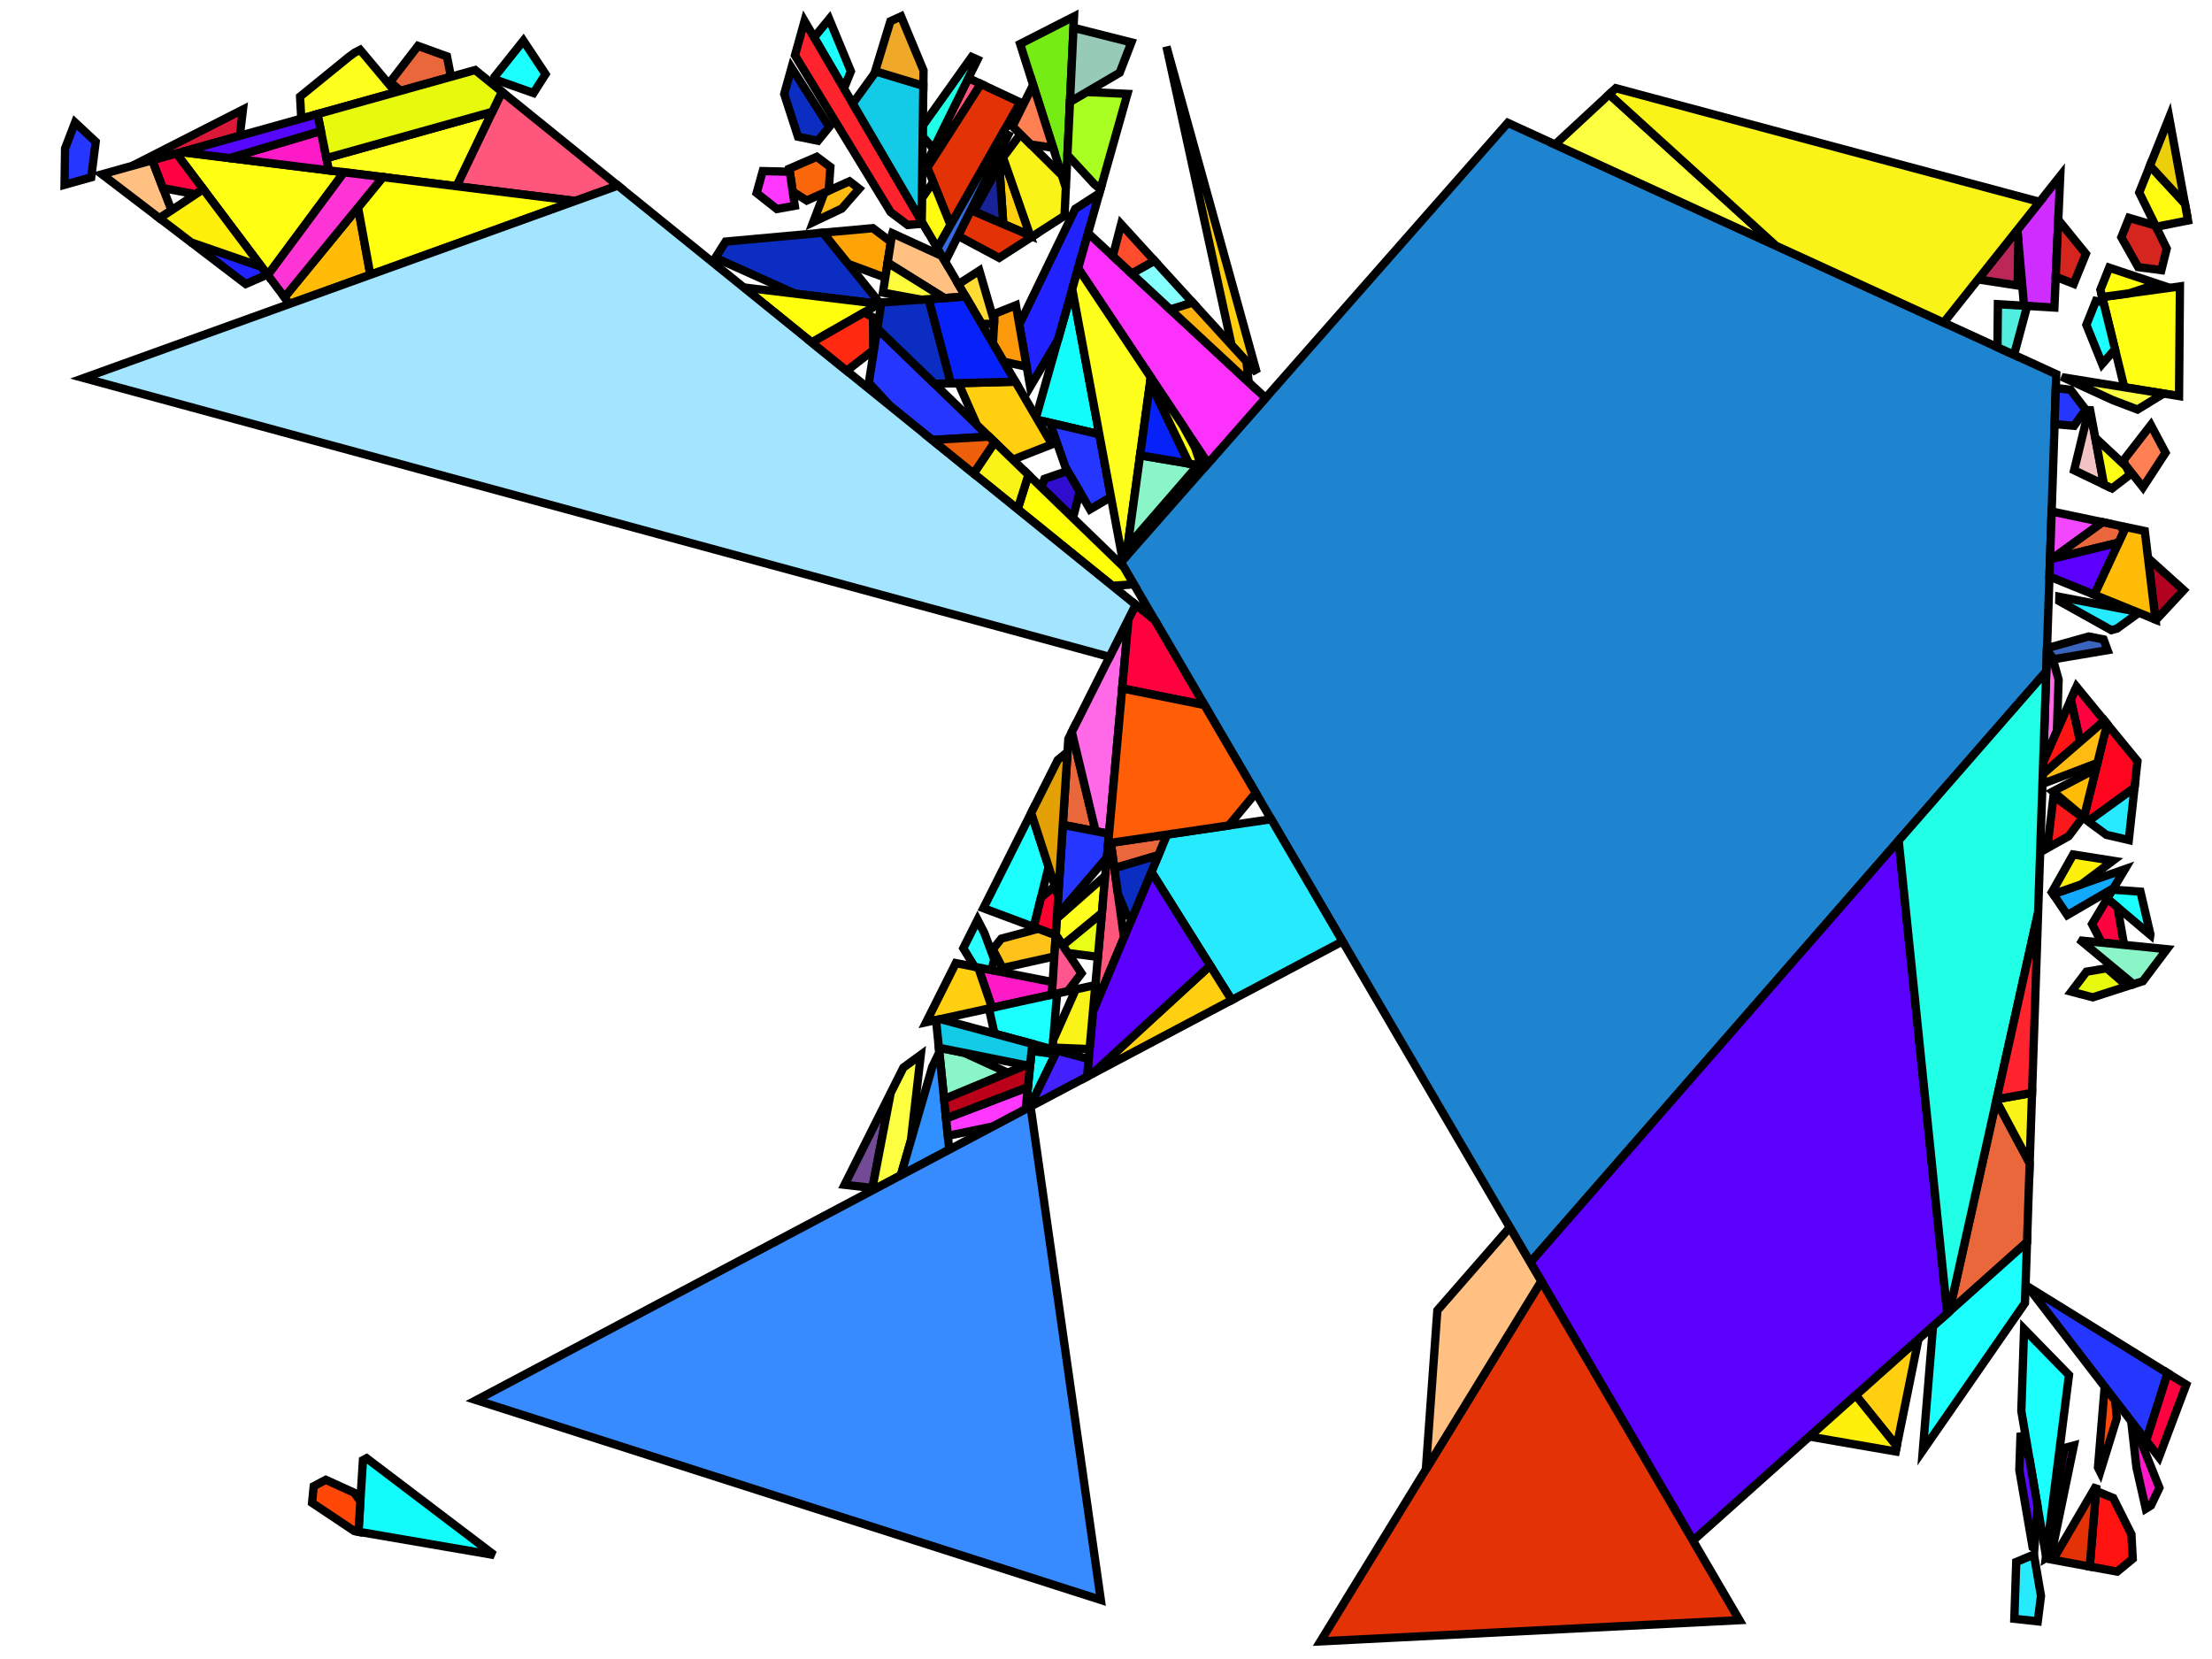 <?xml version="1.0" encoding="iso-8859-1" standalone="no"?>
<!DOCTYPE svg PUBLIC "-//W3C//DTD SVG 1.0//EN" "http://www.w3.org/TR/2001/REC-SVG-20010904/DTD/svg10.dtd">
<svg xmlns="http://www.w3.org/2000/svg" width="800" height="600">
<path style="fill:rgb(0, 0, 0);fill-opacity:0.0;fill-rule:evenodd;stroke:rgb(0, 0, 0);stroke-width:0.0;" d="M 0, 600 L 800, 600 L 800, 0 L 0, 0 z "/>
<path style="fill:rgb(30, 132, 207);fill-opacity:1.0;fill-rule:evenodd;stroke:rgb(0, 0, 0);stroke-width:3.0;" d="M 743.676, 135.339 L 740.054, 242.838 L 553.461, 456.586 L 405.416, 203.365 L 545.314, 44.423 z "/>
<path style="fill:rgb(207, 45, 255);fill-opacity:1.0;fill-rule:evenodd;stroke:rgb(0, 0, 0);stroke-width:3.0;" d="M 743.001, 111.226 L 732.022, 110.576 L 729.605, 83.139 L 745.107, 63.625 z "/>
<path style="fill:rgb(18, 252, 252);fill-opacity:1.0;fill-rule:evenodd;stroke:rgb(0, 0, 0);stroke-width:3.0;" d="M 397.572, 157.067 L 375.296, 151.848 L 374.715, 150.853 L 387.796, 104.559 z "/>
<path style="fill:rgb(18, 252, 252);fill-opacity:1.0;fill-rule:evenodd;stroke:rgb(0, 0, 0);stroke-width:3.0;" d="M 178.736, 562.405 L 129.641, 553.975 L 131.259, 528.08 L 132.578, 527.381 z "/>
<path style="fill:rgb(32, 35, 255);fill-opacity:1.0;fill-rule:evenodd;stroke:rgb(0, 0, 0);stroke-width:3.0;" d="M 94.613, 96.494 L 96.714, 99.29 L 88.865, 102.715 L 69.168, 87.682 z "/>
<path style="fill:rgb(32, 35, 255);fill-opacity:1.0;fill-rule:evenodd;stroke:rgb(0, 0, 0);stroke-width:3.0;" d="M 382.619, 122.883 L 372.584, 139.86 L 368.639, 117.381 L 388.898, 75.519 L 397.584, 69.921 z "/>
<path style="fill:rgb(252, 50, 252);fill-opacity:1.0;fill-rule:evenodd;stroke:rgb(0, 0, 0);stroke-width:3.0;" d="M 741.862, 562.345 L 739.886, 563.513 L 741.744, 548.847 L 746.69, 523.662 L 750.049, 522.772 z "/>
<path style="fill:rgb(252, 50, 252);fill-opacity:1.0;fill-rule:evenodd;stroke:rgb(0, 0, 0);stroke-width:3.0;" d="M 457.728, 143.932 L 436.915, 167.578 L 389.918, 97.05 L 393.521, 84.3 z "/>
<path style="fill:rgb(249, 25, 27);fill-opacity:1.0;fill-rule:evenodd;stroke:rgb(0, 0, 0);stroke-width:3.0;" d="M 753.249, 295.646 L 748.164, 302.426 L 740.451, 306.746 L 742.679, 287.883 z "/>
<path style="fill:rgb(234, 103, 59);fill-opacity:1.0;fill-rule:evenodd;stroke:rgb(0, 0, 0);stroke-width:3.0;" d="M 418.976, 309.287 L 403.023, 313.998 L 401.748, 304.823 L 422.102, 301.825 z "/>
<path style="fill:rgb(234, 103, 59);fill-opacity:1.0;fill-rule:evenodd;stroke:rgb(0, 0, 0);stroke-width:3.0;" d="M 767.116, 190.254 L 768.055, 192.388 L 766.263, 196.229 L 741.968, 202.15 L 760.383, 188.84 z "/>
<path style="fill:rgb(234, 103, 59);fill-opacity:1.0;fill-rule:evenodd;stroke:rgb(0, 0, 0);stroke-width:3.0;" d="M 734.06, 420.683 L 733.099, 449.216 L 705.008, 474.322 L 721.978, 398.094 z "/>
<path style="fill:rgb(234, 103, 59);fill-opacity:1.0;fill-rule:evenodd;stroke:rgb(0, 0, 0);stroke-width:3.0;" d="M 396.236, 300.616 L 384.382, 298.329 L 386.384, 267.233 L 387.637, 264.736 z "/>
<path style="fill:rgb(234, 103, 59);fill-opacity:1.0;fill-rule:evenodd;stroke:rgb(0, 0, 0);stroke-width:3.0;" d="M 161.655, 20.398 L 163.095, 27.773 L 144.889, 32.86 L 141.093, 29.674 L 151.174, 16.603 z "/>
<path style="fill:rgb(255, 105, 231);fill-opacity:1.0;fill-rule:evenodd;stroke:rgb(0, 0, 0);stroke-width:3.0;" d="M 401.1, 301.555 L 396.236, 300.616 L 387.637, 264.736 L 408.119, 223.924 z "/>
<path style="fill:rgb(255, 105, 231);fill-opacity:1.0;fill-rule:evenodd;stroke:rgb(0, 0, 0);stroke-width:3.0;" d="M 742.234, 237.657 L 744.525, 245.798 L 743.902, 264.462 L 738.946, 275.698 L 740.308, 235.306 z "/>
<path style="fill:rgb(81, 237, 223);fill-opacity:1.0;fill-rule:evenodd;stroke:rgb(0, 0, 0);stroke-width:3.0;" d="M 733.166, 110.643 L 728.398, 128.336 L 722.412, 125.593 L 722.565, 110.015 z "/>
<path style="fill:rgb(255, 255, 20);fill-opacity:1.0;fill-rule:evenodd;stroke:rgb(0, 0, 0);stroke-width:3.0;" d="M 124.424, 62.304 L 96.859, 99.483 L 63.812, 55.517 L 65.633, 55.008 z "/>
<path style="fill:rgb(255, 255, 20);fill-opacity:1.0;fill-rule:evenodd;stroke:rgb(0, 0, 0);stroke-width:3.0;" d="M 788.081, 143.242 L 768.288, 140.052 L 760.28, 107.426 L 788.401, 103.582 z "/>
<path style="fill:rgb(255, 4, 31);fill-opacity:1.0;fill-rule:evenodd;stroke:rgb(0, 0, 0);stroke-width:3.0;" d="M 773.042, 275.258 L 771.985, 284.883 L 755.253, 296.982 L 753.672, 295.653 L 762.059, 261.853 z "/>
<path style="fill:rgb(255, 72, 14);fill-opacity:1.0;fill-rule:evenodd;stroke:rgb(0, 0, 0);stroke-width:3.0;" d="M 764.981, 506.449 L 765.579, 512.895 L 759.569, 532.327 L 758.765, 530.717 L 761.193, 501.528 z "/>
<path style="fill:rgb(117, 237, 21);fill-opacity:1.0;fill-rule:evenodd;stroke:rgb(0, 0, 0);stroke-width:3.0;" d="M 385.477, 67.94 L 368.942, 15.897 L 388.443, 5.958 z "/>
<path style="fill:rgb(255, 72, 7);fill-opacity:1.0;fill-rule:evenodd;stroke:rgb(0, 0, 0);stroke-width:3.0;" d="M 128.109, 539.869 L 130.331, 542.927 L 129.638, 554.019 L 128.077, 553.687 L 112.866, 543.524 L 113.466, 537.503 L 117.828, 535.193 z "/>
<path style="fill:rgb(187, 40, 88);fill-opacity:1.0;fill-rule:evenodd;stroke:rgb(0, 0, 0);stroke-width:3.0;" d="M 729.955, 87.112 L 729.722, 103.259 L 715.378, 101.048 L 729.605, 83.139 z "/>
<path style="fill:rgb(252, 252, 67);fill-opacity:1.0;fill-rule:evenodd;stroke:rgb(0, 0, 0);stroke-width:3.0;" d="M 782.497, 142.342 L 773.059, 148.116 L 764.084, 144.692 L 746.846, 136.792 L 746.919, 136.609 z "/>
<path style="fill:rgb(243, 194, 194);fill-opacity:1.0;fill-rule:evenodd;stroke:rgb(0, 0, 0);stroke-width:3.0;" d="M 760.933, 175.251 L 750.138, 170.084 L 755.697, 147.159 z "/>
<path style="fill:rgb(255, 26, 199);fill-opacity:1.0;fill-rule:evenodd;stroke:rgb(0, 0, 0);stroke-width:3.0;" d="M 118.963, 61.626 L 83.029, 57.167 L 116.062, 47.377 z "/>
<path style="fill:rgb(255, 26, 199);fill-opacity:1.0;fill-rule:evenodd;stroke:rgb(0, 0, 0);stroke-width:3.0;" d="M 380.721, 355.176 L 380.428, 359.721 L 358.772, 364.476 L 353.801, 349.905 z "/>
<path style="fill:rgb(255, 26, 199);fill-opacity:1.0;fill-rule:evenodd;stroke:rgb(0, 0, 0);stroke-width:3.0;" d="M 771.977, 515.537 L 780.972, 538.105 L 777.918, 544.492 L 776.055, 545.646 L 772.665, 530.686 L 770.782, 513.985 z "/>
<path style="fill:rgb(177, 2, 33);fill-opacity:1.0;fill-rule:evenodd;stroke:rgb(0, 0, 0);stroke-width:3.0;" d="M 789.758, 213.428 L 779.794, 224.159 L 779.549, 224.06 L 776.869, 201.819 z "/>
<path style="fill:rgb(28, 255, 255);fill-opacity:1.0;fill-rule:evenodd;stroke:rgb(0, 0, 0);stroke-width:3.0;" d="M 760.75, 109.342 L 764.915, 126.311 L 760.274, 131.643 L 754.56, 117.482 L 758.012, 108.841 z "/>
<path style="fill:rgb(28, 255, 255);fill-opacity:1.0;fill-rule:evenodd;stroke:rgb(0, 0, 0);stroke-width:3.0;" d="M 379.246, 313.483 L 373.894, 335.262 L 355.654, 328.465 L 372.948, 294.005 z "/>
<path style="fill:rgb(28, 255, 255);fill-opacity:1.0;fill-rule:evenodd;stroke:rgb(0, 0, 0);stroke-width:3.0;" d="M 197.306, 26.813 L 192.945, 33.653 L 178.979, 28.72 L 178.857, 27.792 L 189.284, 14.712 z "/>
<path style="fill:rgb(28, 255, 255);fill-opacity:1.0;fill-rule:evenodd;stroke:rgb(0, 0, 0);stroke-width:3.0;" d="M 380.642, 379.493 L 359.678, 373.842 L 357.644, 364.724 L 382.312, 359.307 z "/>
<path style="fill:rgb(28, 255, 255);fill-opacity:1.0;fill-rule:evenodd;stroke:rgb(0, 0, 0);stroke-width:3.0;" d="M 381.69, 381.24 L 372.397, 400.379 L 370.943, 401.149 L 373.073, 380.118 z "/>
<path style="fill:rgb(28, 255, 255);fill-opacity:1.0;fill-rule:evenodd;stroke:rgb(0, 0, 0);stroke-width:3.0;" d="M 774.119, 322.475 L 777.734, 337.931 L 777.704, 338.125 L 762.121, 325.001 L 764.059, 321.763 z "/>
<path style="fill:rgb(28, 255, 255);fill-opacity:1.0;fill-rule:evenodd;stroke:rgb(0, 0, 0);stroke-width:3.0;" d="M 732.356, 471.249 L 695.419, 524.554 L 699.11, 479.594 L 733.099, 449.216 z "/>
<path style="fill:rgb(28, 255, 255);fill-opacity:1.0;fill-rule:evenodd;stroke:rgb(0, 0, 0);stroke-width:3.0;" d="M 307.732, 25.789 L 305.229, 32.003 L 294.433, 13.537 L 299.899, 6.875 z "/>
<path style="fill:rgb(28, 255, 255);fill-opacity:1.0;fill-rule:evenodd;stroke:rgb(0, 0, 0);stroke-width:3.0;" d="M 748.276, 497.299 L 739.975, 562.806 L 731.04, 510.315 L 732.039, 480.667 z "/>
<path style="fill:rgb(255, 255, 30);fill-opacity:1.0;fill-rule:evenodd;stroke:rgb(0, 0, 0);stroke-width:3.0;" d="M 143.1, 33.36 L 108.958, 42.901 L 108.522, 34.933 L 126.09, 20.636 L 128.32, 19.007 L 130.258, 18.02 z "/>
<path style="fill:rgb(252, 154, 11);fill-opacity:1.0;fill-rule:evenodd;stroke:rgb(0, 0, 0);stroke-width:3.0;" d="M 371.262, 132.33 L 370.965, 132.582 L 362.991, 130.8 L 359.11, 124.163 L 359.719, 113.479 L 367.413, 110.396 z "/>
<path style="fill:rgb(37, 55, 255);fill-opacity:1.0;fill-rule:evenodd;stroke:rgb(0, 0, 0);stroke-width:3.0;" d="M 397.572, 157.067 L 401.798, 179.762 L 394.22, 184.215 L 385.4, 169.13 L 379.717, 152.883 z "/>
<path style="fill:rgb(37, 55, 255);fill-opacity:1.0;fill-rule:evenodd;stroke:rgb(0, 0, 0);stroke-width:3.0;" d="M 401.1, 301.555 L 400.324, 310.134 L 382.263, 331.228 L 384.382, 298.329 z "/>
<path style="fill:rgb(37, 55, 255);fill-opacity:1.0;fill-rule:evenodd;stroke:rgb(0, 0, 0);stroke-width:3.0;" d="M 783.967, 496.623 L 776.202, 521.025 L 733.26, 465.243 z "/>
<path style="fill:rgb(37, 55, 255);fill-opacity:1.0;fill-rule:evenodd;stroke:rgb(0, 0, 0);stroke-width:3.0;" d="M 34.614, 51.261 L 32.986, 64.132 L 23.344, 66.826 L 23.535, 53.702 L 27.144, 44.299 z "/>
<path style="fill:rgb(37, 55, 255);fill-opacity:1.0;fill-rule:evenodd;stroke:rgb(0, 0, 0);stroke-width:3.0;" d="M 357.694, 157.917 L 337.117, 159.112 L 322.008, 146.882 L 314.228, 138.421 L 317.298, 118.805 z "/>
<path style="fill:rgb(37, 55, 255);fill-opacity:1.0;fill-rule:evenodd;stroke:rgb(0, 0, 0);stroke-width:3.0;" d="M 748.839, 140.964 L 754.31, 148.154 L 750.121, 154.001 L 743.068, 153.394 L 743.508, 140.333 z "/>
<path style="fill:rgb(228, 161, 6);fill-opacity:1.0;fill-rule:evenodd;stroke:rgb(0, 0, 0);stroke-width:3.0;" d="M 382.715, 324.21 L 372.948, 294.005 L 382.553, 274.867 L 386.08, 271.95 z "/>
<path style="fill:rgb(170, 255, 34);fill-opacity:1.0;fill-rule:evenodd;stroke:rgb(0, 0, 0);stroke-width:3.0;" d="M 407.748, 33.952 L 397.998, 68.457 L 395.783, 66.601 L 386.045, 56.063 L 386.966, 36.825 L 393.021, 33.281 z "/>
<path style="fill:rgb(220, 24, 57);fill-opacity:1.0;fill-rule:evenodd;stroke:rgb(0, 0, 0);stroke-width:3.0;" d="M 86.725, 49.114 L 47.865, 59.973 L 87.863, 39.607 z "/>
<path style="fill:rgb(114, 74, 150);fill-opacity:1.0;fill-rule:evenodd;stroke:rgb(0, 0, 0);stroke-width:3.0;" d="M 315.522, 429.648 L 305.452, 428.496 L 322.138, 395.247 z "/>
<path style="fill:rgb(255, 255, 30);fill-opacity:1.0;fill-rule:evenodd;stroke:rgb(0, 0, 0);stroke-width:3.0;" d="M 165.14, 67.357 L 118.963, 61.626 L 118.06, 57.187 L 178.057, 40.437 z "/>
<path style="fill:rgb(255, 255, 30);fill-opacity:1.0;fill-rule:evenodd;stroke:rgb(0, 0, 0);stroke-width:3.0;" d="M 398.506, 330.244 L 384.367, 341.885 L 381.823, 338.07 L 382.201, 332.2 L 399.727, 316.743 z "/>
<path style="fill:rgb(255, 255, 30);fill-opacity:1.0;fill-rule:evenodd;stroke:rgb(0, 0, 0);stroke-width:3.0;" d="M 416.2, 136.49 L 407.32, 201.202 L 406.056, 202.637 L 387.796, 104.559 L 389.918, 97.05 z "/>
<path style="fill:rgb(255, 86, 123);fill-opacity:1.0;fill-rule:evenodd;stroke:rgb(0, 0, 0);stroke-width:3.0;" d="M 223.469, 67.121 L 208.04, 72.68 L 165.14, 67.357 L 181.539, 33.181 z "/>
<path style="fill:rgb(255, 86, 123);fill-opacity:1.0;fill-rule:evenodd;stroke:rgb(0, 0, 0);stroke-width:3.0;" d="M 354.751, 30.369 L 335.394, 60.616 L 334.89, 59.368 L 350.22, 28.249 z "/>
<path style="fill:rgb(255, 86, 123);fill-opacity:1.0;fill-rule:evenodd;stroke:rgb(0, 0, 0);stroke-width:3.0;" d="M 406.504, 339.066 L 395.286, 365.848 L 400.792, 304.964 L 401.748, 304.823 z "/>
<path style="fill:rgb(40, 234, 255);fill-opacity:1.0;fill-rule:evenodd;stroke:rgb(0, 0, 0);stroke-width:3.0;" d="M 772.234, 221.093 L 773.533, 221.62 L 765.639, 227.328 L 763.587, 227.904 L 744.766, 217.406 L 744.796, 215.844 z "/>
<path style="fill:rgb(40, 234, 255);fill-opacity:1.0;fill-rule:evenodd;stroke:rgb(0, 0, 0);stroke-width:3.0;" d="M 769.907, 303.814 L 761.797, 301.924 L 756.539, 298.062 L 755.253, 296.982 L 771.985, 284.883 z "/>
<path style="fill:rgb(40, 234, 255);fill-opacity:1.0;fill-rule:evenodd;stroke:rgb(0, 0, 0);stroke-width:3.0;" d="M 738.155, 577.175 L 736.989, 586.378 L 728.508, 585.453 L 729.2, 564.908 L 735.585, 562.241 z "/>
<path style="fill:rgb(40, 234, 255);fill-opacity:1.0;fill-rule:evenodd;stroke:rgb(0, 0, 0);stroke-width:3.0;" d="M 485.562, 340.449 L 445.467, 361.682 L 416.435, 315.355 L 422.102, 301.825 L 459.739, 296.28 z "/>
<path style="fill:rgb(255, 207, 16);fill-opacity:1.0;fill-rule:evenodd;stroke:rgb(0, 0, 0);stroke-width:3.0;" d="M 380.466, 160.69 L 366.295, 166.245 L 353.288, 153.651 L 346.634, 138.571 L 367.224, 138.04 z "/>
<path style="fill:rgb(255, 207, 16);fill-opacity:1.0;fill-rule:evenodd;stroke:rgb(0, 0, 0);stroke-width:3.0;" d="M 454.519, 134.798 L 445.416, 124.828 L 421.861, 16.826 z "/>
<path style="fill:rgb(255, 207, 16);fill-opacity:1.0;fill-rule:evenodd;stroke:rgb(0, 0, 0);stroke-width:3.0;" d="M 364.517, 62.023 L 372.578, 85.188 L 362.851, 80.997 L 361.387, 59.774 L 361.622, 59.347 z "/>
<path style="fill:rgb(255, 207, 16);fill-opacity:1.0;fill-rule:evenodd;stroke:rgb(0, 0, 0);stroke-width:3.0;" d="M 685.983, 523.016 L 671.142, 504.591 L 693.838, 484.306 z "/>
<path style="fill:rgb(255, 207, 16);fill-opacity:1.0;fill-rule:evenodd;stroke:rgb(0, 0, 0);stroke-width:3.0;" d="M 353.801, 349.905 L 358.772, 364.476 L 334.956, 369.706 L 345.691, 348.317 z "/>
<path style="fill:rgb(255, 207, 16);fill-opacity:1.0;fill-rule:evenodd;stroke:rgb(0, 0, 0);stroke-width:3.0;" d="M 445.467, 361.682 L 394.941, 388.44 L 437.663, 349.229 z "/>
<path style="fill:rgb(91, 0, 252);fill-opacity:1.0;fill-rule:evenodd;stroke:rgb(0, 0, 0);stroke-width:3.0;" d="M 704.253, 474.998 L 612.283, 557.197 L 553.461, 456.586 L 686.67, 303.991 z "/>
<path style="fill:rgb(91, 0, 252);fill-opacity:1.0;fill-rule:evenodd;stroke:rgb(0, 0, 0);stroke-width:3.0;" d="M 757.461, 215.101 L 741.21, 208.511 L 741.42, 202.283 L 766.263, 196.229 z "/>
<path style="fill:rgb(91, 0, 252);fill-opacity:1.0;fill-rule:evenodd;stroke:rgb(0, 0, 0);stroke-width:3.0;" d="M 437.663, 349.229 L 394.941, 388.44 L 393.158, 389.384 L 395.286, 365.848 L 416.435, 315.355 z "/>
<path style="fill:rgb(12, 45, 194);fill-opacity:1.0;fill-rule:evenodd;stroke:rgb(0, 0, 0);stroke-width:3.0;" d="M 318.511, 109.971 L 287.55, 106.213 L 258.715, 93.238 L 262.438, 87.366 L 297.675, 84.16 z "/>
<path style="fill:rgb(12, 45, 194);fill-opacity:1.0;fill-rule:evenodd;stroke:rgb(0, 0, 0);stroke-width:3.0;" d="M 343.926, 138.641 L 337.945, 138.796 L 317.298, 118.805 L 318.773, 109.381 L 335.859, 108.19 z "/>
<path style="fill:rgb(12, 45, 194);fill-opacity:1.0;fill-rule:evenodd;stroke:rgb(0, 0, 0);stroke-width:3.0;" d="M 409.533, 331.834 L 407.571, 331.103 L 404.324, 323.371 L 403.023, 313.998 L 418.976, 309.287 z "/>
<path style="fill:rgb(12, 45, 194);fill-opacity:1.0;fill-rule:evenodd;stroke:rgb(0, 0, 0);stroke-width:3.0;" d="M 299.906, 45.88 L 295.823, 50.909 L 288.608, 49.437 L 283.617, 34.001 L 286.272, 24.471 z "/>
<path style="fill:rgb(255, 194, 27);fill-opacity:1.0;fill-rule:evenodd;stroke:rgb(0, 0, 0);stroke-width:3.0;" d="M 381.813, 338.214 L 381.317, 345.917 L 362.565, 350.087 L 359.066, 343.324 L 362.155, 339.473 L 375.564, 335.885 z "/>
<path style="fill:rgb(252, 255, 20);fill-opacity:1.0;fill-rule:evenodd;stroke:rgb(0, 0, 0);stroke-width:3.0;" d="M 768.97, 168.75 L 770.333, 171.657 L 763.844, 176.644 L 760.933, 175.251 L 757.774, 158.3 z "/>
<path style="fill:rgb(255, 163, 7);fill-opacity:1.0;fill-rule:evenodd;stroke:rgb(0, 0, 0);stroke-width:3.0;" d="M 322.206, 87.442 L 320.369, 99.178 L 318.831, 99.92 L 306.782, 95.441 L 297.675, 84.16 L 315.678, 82.522 z "/>
<path style="fill:rgb(255, 1, 62);fill-opacity:1.0;fill-rule:evenodd;stroke:rgb(0, 0, 0);stroke-width:3.0;" d="M 761.083, 260.662 L 752.308, 268.26 L 748.932, 253.055 L 751.003, 248.36 z "/>
<path style="fill:rgb(255, 1, 62);fill-opacity:1.0;fill-rule:evenodd;stroke:rgb(0, 0, 0);stroke-width:3.0;" d="M 417.659, 224.306 L 435.594, 254.983 L 405.854, 248.98 L 408.119, 223.924 L 410.739, 218.704 z "/>
<path style="fill:rgb(255, 1, 62);fill-opacity:1.0;fill-rule:evenodd;stroke:rgb(0, 0, 0);stroke-width:3.0;" d="M 790.69, 500.783 L 780.814, 527.016 L 776.202, 521.025 L 783.967, 496.623 z "/>
<path style="fill:rgb(255, 1, 62);fill-opacity:1.0;fill-rule:evenodd;stroke:rgb(0, 0, 0);stroke-width:3.0;" d="M 765.793, 328.094 L 768.219, 341.73 L 760.074, 340.913 L 756.608, 334.21 L 762.121, 325.001 z "/>
<path style="fill:rgb(255, 20, 20);fill-opacity:1.0;fill-rule:evenodd;stroke:rgb(0, 0, 0);stroke-width:3.0;" d="M 752.308, 268.26 L 738.803, 279.954 L 738.946, 275.698 L 748.932, 253.055 z "/>
<path style="fill:rgb(255, 19, 16);fill-opacity:1.0;fill-rule:evenodd;stroke:rgb(0, 0, 0);stroke-width:3.0;" d="M 764.292, 541.775 L 770.863, 554.922 L 771.335, 563.762 L 765.708, 568.397 L 755.781, 566.571 L 758.057, 539.225 z "/>
<path style="fill:rgb(228, 50, 7);fill-opacity:1.0;fill-rule:evenodd;stroke:rgb(0, 0, 0);stroke-width:3.0;" d="M 373.364, 85.527 L 361.366, 93.259 L 346.477, 85.305 L 351.134, 75.947 z "/>
<path style="fill:rgb(228, 50, 7);fill-opacity:1.0;fill-rule:evenodd;stroke:rgb(0, 0, 0);stroke-width:3.0;" d="M 755.781, 566.571 L 742.471, 564.123 L 758.228, 537.168 z "/>
<path style="fill:rgb(228, 50, 7);fill-opacity:1.0;fill-rule:evenodd;stroke:rgb(0, 0, 0);stroke-width:3.0;" d="M 368.972, 37.023 L 343.773, 81.38 L 335.394, 60.616 L 354.751, 30.369 z "/>
<path style="fill:rgb(228, 50, 7);fill-opacity:1.0;fill-rule:evenodd;stroke:rgb(0, 0, 0);stroke-width:3.0;" d="M 629.097, 585.955 L 477.552, 593.624 L 557.428, 463.371 z "/>
<path style="fill:rgb(48, 12, 207);fill-opacity:1.0;fill-rule:evenodd;stroke:rgb(0, 0, 0);stroke-width:3.0;" d="M 390.502, 177.856 L 388.059, 187.316 L 376.615, 176.237 L 377.751, 173.186 L 386.091, 170.311 z "/>
<path style="fill:rgb(255, 192, 130);fill-opacity:1.0;fill-rule:evenodd;stroke:rgb(0, 0, 0);stroke-width:3.0;" d="M 62.023, 76.053 L 57.696, 78.925 L 36.886, 63.042 L 55.066, 57.961 z "/>
<path style="fill:rgb(255, 192, 130);fill-opacity:1.0;fill-rule:evenodd;stroke:rgb(0, 0, 0);stroke-width:3.0;" d="M 340.64, 92.57 L 349.227, 107.258 L 341.534, 107.795 L 321.022, 95.006 L 322.657, 84.56 L 322.725, 84.352 z "/>
<path style="fill:rgb(255, 192, 130);fill-opacity:1.0;fill-rule:evenodd;stroke:rgb(0, 0, 0);stroke-width:3.0;" d="M 557.428, 463.371 L 515.682, 531.446 L 519.837, 473.926 L 546.034, 443.882 z "/>
<path style="fill:rgb(252, 255, 64);fill-opacity:1.0;fill-rule:evenodd;stroke:rgb(0, 0, 0);stroke-width:3.0;" d="M 642.293, 88.871 L 562.402, 52.255 L 581.994, 34.106 z "/>
<path style="fill:rgb(252, 255, 64);fill-opacity:1.0;fill-rule:evenodd;stroke:rgb(0, 0, 0);stroke-width:3.0;" d="M 329.447, 412.47 L 325.801, 425.055 L 315.34, 430.595 L 322.138, 395.247 L 326.728, 386.102 L 333.015, 381.502 z "/>
<path style="fill:rgb(152, 202, 184);fill-opacity:1.0;fill-rule:evenodd;stroke:rgb(0, 0, 0);stroke-width:3.0;" d="M 409.184, 15.329 L 404.953, 26.296 L 386.966, 36.825 L 388.248, 10.043 z "/>
<path style="fill:rgb(255, 255, 7);fill-opacity:1.0;fill-rule:evenodd;stroke:rgb(0, 0, 0);stroke-width:3.0;" d="M 406.435, 205.108 L 410.069, 211.324 L 402.29, 211.866 L 368.038, 184.141 L 371.95, 171.72 z "/>
<path style="fill:rgb(249, 243, 24);fill-opacity:1.0;fill-rule:evenodd;stroke:rgb(0, 0, 0);stroke-width:3.0;" d="M 737.65, 73.012 L 702.962, 116.678 L 642.293, 88.871 L 581.994, 34.106 L 584.382, 31.895 z "/>
<path style="fill:rgb(249, 243, 24);fill-opacity:1.0;fill-rule:evenodd;stroke:rgb(0, 0, 0);stroke-width:3.0;" d="M 394.059, 379.424 L 380.693, 378.873 L 380.92, 376.125 L 389.066, 357.824 L 396.153, 356.268 z "/>
<path style="fill:rgb(249, 243, 24);fill-opacity:1.0;fill-rule:evenodd;stroke:rgb(0, 0, 0);stroke-width:3.0;" d="M 384.035, 63.403 L 385.477, 67.94 L 384.994, 78.034 L 373.364, 85.527 L 372.578, 85.188 L 362.748, 56.938 L 369.035, 48.528 z "/>
<path style="fill:rgb(249, 243, 24);fill-opacity:1.0;fill-rule:evenodd;stroke:rgb(0, 0, 0);stroke-width:3.0;" d="M 734.06, 420.683 L 721.978, 398.094 L 722.098, 397.553 L 734.917, 395.26 z "/>
<path style="fill:rgb(249, 243, 24);fill-opacity:1.0;fill-rule:evenodd;stroke:rgb(0, 0, 0);stroke-width:3.0;" d="M 371.95, 171.72 L 368.038, 184.141 L 352.119, 171.255 L 359.75, 159.907 z "/>
<path style="fill:rgb(255, 187, 6);fill-opacity:1.0;fill-rule:evenodd;stroke:rgb(0, 0, 0);stroke-width:3.0;" d="M 133.941, 99.38 L 104.701, 109.916 L 102.889, 107.505 L 129.49, 75.034 z "/>
<path style="fill:rgb(255, 187, 6);fill-opacity:1.0;fill-rule:evenodd;stroke:rgb(0, 0, 0);stroke-width:3.0;" d="M 753.672, 295.653 L 742.459, 286.234 L 758.031, 278.086 z "/>
<path style="fill:rgb(255, 187, 6);fill-opacity:1.0;fill-rule:evenodd;stroke:rgb(0, 0, 0);stroke-width:3.0;" d="M 775.692, 192.055 L 779.549, 224.06 L 757.461, 215.101 L 768.878, 190.624 z "/>
<path style="fill:rgb(255, 187, 17);fill-opacity:1.0;fill-rule:evenodd;stroke:rgb(0, 0, 0);stroke-width:3.0;" d="M 762.059, 261.853 L 758.568, 275.921 L 739.052, 283.371 L 738.698, 283.074 L 738.803, 279.954 L 761.083, 260.662 z "/>
<path style="fill:rgb(255, 187, 17);fill-opacity:1.0;fill-rule:evenodd;stroke:rgb(0, 0, 0);stroke-width:3.0;" d="M 307.959, 66.126 L 310.718, 68.267 L 304.463, 75.421 L 294.108, 80.337 L 298.176, 69.647 L 307.238, 65.585 z "/>
<path style="fill:rgb(33, 255, 231);fill-opacity:1.0;fill-rule:evenodd;stroke:rgb(0, 0, 0);stroke-width:3.0;" d="M 353.517, 21.557 L 337.615, 53.836 L 333.697, 49.405 L 333.749, 45.419 L 351.41, 20.613 z "/>
<path style="fill:rgb(33, 255, 231);fill-opacity:1.0;fill-rule:evenodd;stroke:rgb(0, 0, 0);stroke-width:3.0;" d="M 737.113, 330.107 L 705.008, 474.322 L 704.253, 474.998 L 686.67, 303.991 L 740.054, 242.838 z "/>
<path style="fill:rgb(212, 38, 31);fill-opacity:1.0;fill-rule:evenodd;stroke:rgb(0, 0, 0);stroke-width:3.0;" d="M 779.555, 81.596 L 783.633, 89.903 L 781.686, 97.702 L 773.296, 96.609 L 767.213, 85.81 L 770.015, 78.797 z "/>
<path style="fill:rgb(212, 38, 31);fill-opacity:1.0;fill-rule:evenodd;stroke:rgb(0, 0, 0);stroke-width:3.0;" d="M 754.399, 91.812 L 749.982, 102.654 L 743.493, 100.095 L 744.404, 79.501 z "/>
<path style="fill:rgb(255, 128, 82);fill-opacity:1.0;fill-rule:evenodd;stroke:rgb(0, 0, 0);stroke-width:3.0;" d="M 380.876, 53.458 L 372.788, 52.249 L 366.187, 45.703 L 373.649, 30.711 z "/>
<path style="fill:rgb(255, 128, 82);fill-opacity:1.0;fill-rule:evenodd;stroke:rgb(0, 0, 0);stroke-width:3.0;" d="M 783.191, 163.729 L 775.052, 176.235 L 768.737, 168.254 L 768.501, 167.75 L 768.047, 166.411 L 777.877, 153.723 z "/>
<path style="fill:rgb(255, 35, 46);fill-opacity:1.0;fill-rule:evenodd;stroke:rgb(0, 0, 0);stroke-width:3.0;" d="M 734.917, 395.26 L 722.098, 397.553 L 737.113, 330.107 z "/>
<path style="fill:rgb(255, 35, 46);fill-opacity:1.0;fill-rule:evenodd;stroke:rgb(0, 0, 0);stroke-width:3.0;" d="M 333.801, 80.873 L 328.298, 81.374 L 322.106, 76.731 L 287.51, 20.025 L 290.967, 7.609 z "/>
<path style="fill:rgb(255, 76, 45);fill-opacity:1.0;fill-rule:evenodd;stroke:rgb(0, 0, 0);stroke-width:3.0;" d="M 417.575, 94.337 L 409.314, 98.967 L 402.471, 92.612 L 405.464, 81.072 z "/>
<path style="fill:rgb(255, 255, 13);fill-opacity:1.0;fill-rule:evenodd;stroke:rgb(0, 0, 0);stroke-width:3.0;" d="M 317.949, 109.903 L 293.563, 123.857 L 268.98, 103.959 z "/>
<path style="fill:rgb(255, 252, 17);fill-opacity:1.0;fill-rule:evenodd;stroke:rgb(0, 0, 0);stroke-width:3.0;" d="M 790.212, 73.639 L 791.329, 79.738 L 779.766, 82.026 L 773.679, 69.625 L 777.551, 59.934 z "/>
<path style="fill:rgb(255, 252, 17);fill-opacity:1.0;fill-rule:evenodd;stroke:rgb(0, 0, 0);stroke-width:3.0;" d="M 343.773, 81.38 L 339.005, 89.774 L 333.297, 80.01 L 333.405, 71.715 L 337.491, 65.814 z "/>
<path style="fill:rgb(134, 255, 255);fill-opacity:1.0;fill-rule:evenodd;stroke:rgb(0, 0, 0);stroke-width:3.0;" d="M 431.364, 109.439 L 423.283, 111.941 L 409.314, 98.967 L 417.575, 94.337 z "/>
<path style="fill:rgb(249, 102, 12);fill-opacity:1.0;fill-rule:evenodd;stroke:rgb(0, 0, 0);stroke-width:3.0;" d="M 300.315, 60.394 L 299.711, 68.959 L 291.759, 72.524 L 286.693, 69.297 L 285.472, 61.006 L 295.401, 56.711 z "/>
<path style="fill:rgb(58, 100, 189);fill-opacity:1.0;fill-rule:evenodd;stroke:rgb(0, 0, 0);stroke-width:3.0;" d="M 760.783, 231.253 L 762.224, 235.145 L 742.843, 238.401 L 740.308, 235.306 L 740.337, 234.432 L 755.409, 230.2 z "/>
<path style="fill:rgb(243, 70, 255);fill-opacity:1.0;fill-rule:evenodd;stroke:rgb(0, 0, 0);stroke-width:3.0;" d="M 760.383, 188.84 L 741.968, 202.15 L 741.42, 202.283 L 742.003, 184.981 z "/>
<path style="fill:rgb(138, 246, 199);fill-opacity:1.0;fill-rule:evenodd;stroke:rgb(0, 0, 0);stroke-width:3.0;" d="M 783.704, 343.284 L 775.015, 354.848 L 771.597, 355.951 L 752.871, 340.453 L 753.02, 340.205 z "/>
<path style="fill:rgb(138, 246, 199);fill-opacity:1.0;fill-rule:evenodd;stroke:rgb(0, 0, 0);stroke-width:3.0;" d="M 348.703, 380.768 L 364.443, 387.956 L 341.447, 397.521 L 339.551, 378.928 z "/>
<path style="fill:rgb(138, 246, 199);fill-opacity:1.0;fill-rule:evenodd;stroke:rgb(0, 0, 0);stroke-width:3.0;" d="M 433.28, 168.215 L 407.818, 197.572 L 412.333, 164.666 z "/>
<path style="fill:rgb(66, 32, 255);fill-opacity:1.0;fill-rule:evenodd;stroke:rgb(0, 0, 0);stroke-width:3.0;" d="M 393.734, 383.022 L 393.158, 389.384 L 372.397, 400.379 L 382.318, 379.945 z "/>
<path style="fill:rgb(255, 255, 14);fill-opacity:1.0;fill-rule:evenodd;stroke:rgb(0, 0, 0);stroke-width:3.0;" d="M 780.362, 102.656 L 770.104, 106.083 L 760.28, 107.426 L 759.632, 104.787 L 762.818, 96.813 z "/>
<path style="fill:rgb(255, 255, 14);fill-opacity:1.0;fill-rule:evenodd;stroke:rgb(0, 0, 0);stroke-width:3.0;" d="M 208.04, 72.68 L 133.941, 99.38 L 129.49, 75.034 L 138.489, 64.049 z "/>
<path style="fill:rgb(255, 94, 7);fill-opacity:1.0;fill-rule:evenodd;stroke:rgb(0, 0, 0);stroke-width:3.0;" d="M 435.594, 254.983 L 454.171, 286.756 L 444.41, 298.538 L 400.792, 304.964 L 405.854, 248.98 z "/>
<path style="fill:rgb(48, 144, 255);fill-opacity:1.0;fill-rule:evenodd;stroke:rgb(0, 0, 0);stroke-width:3.0;" d="M 343.309, 415.783 L 325.801, 425.055 L 337.148, 385.893 L 339.72, 380.585 z "/>
<path style="fill:rgb(23, 35, 150);fill-opacity:1.0;fill-rule:evenodd;stroke:rgb(0, 0, 0);stroke-width:3.0;" d="M 362.851, 80.997 L 352.228, 76.418 L 361.387, 59.774 z "/>
<path style="fill:rgb(255, 55, 255);fill-opacity:1.0;fill-rule:evenodd;stroke:rgb(0, 0, 0);stroke-width:3.0;" d="M 285.634, 62.108 L 287.447, 74.418 L 280.961, 75.584 L 273.646, 69.805 L 275.854, 61.878 z "/>
<path style="fill:rgb(255, 55, 255);fill-opacity:1.0;fill-rule:evenodd;stroke:rgb(0, 0, 0);stroke-width:3.0;" d="M 370.943, 401.149 L 359.207, 407.364 L 342.799, 410.777 L 342.157, 404.484 L 371.751, 393.166 z "/>
<path style="fill:rgb(187, 0, 25);fill-opacity:1.0;fill-rule:evenodd;stroke:rgb(0, 0, 0);stroke-width:3.0;" d="M 371.751, 393.166 L 342.157, 404.484 L 341.447, 397.521 L 372.624, 384.553 z "/>
<path style="fill:rgb(19, 202, 231);fill-opacity:1.0;fill-rule:evenodd;stroke:rgb(0, 0, 0);stroke-width:3.0;" d="M 333.938, 31.017 L 333.297, 80.01 L 308.404, 37.434 L 316.802, 25.835 z "/>
<path style="fill:rgb(19, 202, 231);fill-opacity:1.0;fill-rule:evenodd;stroke:rgb(0, 0, 0);stroke-width:3.0;" d="M 373.335, 377.524 L 372.624, 384.553 L 370.963, 385.243 L 339.551, 378.928 L 338.531, 368.921 L 340.125, 368.571 z "/>
<path style="fill:rgb(240, 168, 40);fill-opacity:1.0;fill-rule:evenodd;stroke:rgb(0, 0, 0);stroke-width:3.0;" d="M 334.01, 25.495 L 333.938, 31.017 L 316.514, 25.748 L 322.024, 7.698 L 325.876, 5.915 z "/>
<path style="fill:rgb(255, 220, 51);fill-opacity:1.0;fill-rule:evenodd;stroke:rgb(0, 0, 0);stroke-width:3.0;" d="M 359.56, 116.266 L 359.515, 117.062 L 355.015, 117.158 L 346.604, 102.771 L 354.205, 97.873 z "/>
<path style="fill:rgb(7, 34, 249);fill-opacity:1.0;fill-rule:evenodd;stroke:rgb(0, 0, 0);stroke-width:3.0;" d="M 430.047, 167.667 L 412.333, 164.666 L 415.951, 138.301 z "/>
<path style="fill:rgb(7, 34, 249);fill-opacity:1.0;fill-rule:evenodd;stroke:rgb(0, 0, 0);stroke-width:3.0;" d="M 367.224, 138.04 L 343.926, 138.641 L 336.003, 108.732 L 338.22, 108.026 L 349.227, 107.258 z "/>
<path style="fill:rgb(255, 2, 66);fill-opacity:1.0;fill-rule:evenodd;stroke:rgb(0, 0, 0);stroke-width:3.0;" d="M 73.515, 68.425 L 70.747, 70.262 L 58.938, 68.031 L 55.066, 57.961 L 63.812, 55.517 z "/>
<path style="fill:rgb(56, 138, 255);fill-opacity:1.0;fill-rule:evenodd;stroke:rgb(0, 0, 0);stroke-width:3.0;" d="M 398.128, 578.638 L 172.247, 506.374 L 372.72, 400.208 z "/>
<path style="fill:rgb(88, 11, 255);fill-opacity:1.0;fill-rule:evenodd;stroke:rgb(0, 0, 0);stroke-width:3.0;" d="M 734.036, 527.915 L 736.948, 545.022 L 735.759, 559.999 L 735.128, 559.588 L 730.321, 531.653 L 730.772, 518.255 z "/>
<path style="fill:rgb(18, 170, 255);fill-opacity:1.0;fill-rule:evenodd;stroke:rgb(0, 0, 0);stroke-width:3.0;" d="M 764.376, 321.233 L 747.678, 330.95 L 742.588, 323.38 L 768.496, 314.351 z "/>
<path style="fill:rgb(42, 255, 255);fill-opacity:1.0;fill-rule:evenodd;stroke:rgb(0, 0, 0);stroke-width:3.0;" d="M 356.022, 337.439 L 359.569, 346.965 L 358.643, 350.853 L 352.485, 349.647 L 348.383, 342.952 L 353.549, 332.659 z "/>
<path style="fill:rgb(252, 252, 60);fill-opacity:1.0;fill-rule:evenodd;stroke:rgb(0, 0, 0);stroke-width:3.0;" d="M 341.534, 107.795 L 333.222, 108.374 L 319.327, 105.839 L 321.022, 95.006 z "/>
<path style="fill:rgb(163, 228, 255);fill-opacity:1.0;fill-rule:evenodd;stroke:rgb(0, 0, 0);stroke-width:3.0;" d="M 410.739, 218.704 L 401.271, 237.569 L 30.307, 136.722 L 223.469, 67.121 z "/>
<path style="fill:rgb(255, 240, 11);fill-opacity:1.0;fill-rule:evenodd;stroke:rgb(0, 0, 0);stroke-width:3.0;" d="M 685.983, 523.016 L 685.592, 524.941 L 654.401, 519.553 L 671.142, 504.591 z "/>
<path style="fill:rgb(255, 240, 11);fill-opacity:1.0;fill-rule:evenodd;stroke:rgb(0, 0, 0);stroke-width:3.0;" d="M 764.142, 311.302 L 752.78, 319.828 L 742.588, 323.38 L 742.109, 322.668 L 749.797, 309.04 z "/>
<path style="fill:rgb(255, 240, 11);fill-opacity:1.0;fill-rule:evenodd;stroke:rgb(0, 0, 0);stroke-width:3.0;" d="M 94.613, 96.494 L 69.168, 87.682 L 57.696, 78.925 L 73.515, 68.425 z "/>
<path style="fill:rgb(255, 86, 142);fill-opacity:1.0;fill-rule:evenodd;stroke:rgb(0, 0, 0);stroke-width:3.0;" d="M 391.121, 352.012 L 386.203, 358.453 L 380.428, 359.721 L 381.823, 338.07 z "/>
<path style="fill:rgb(255, 1, 48);fill-opacity:1.0;fill-rule:evenodd;stroke:rgb(0, 0, 0);stroke-width:3.0;" d="M 382.715, 324.21 L 381.813, 338.214 L 373.894, 335.262 L 376.512, 324.608 L 381.486, 320.41 z "/>
<path style="fill:rgb(255, 52, 212);fill-opacity:1.0;fill-rule:evenodd;stroke:rgb(0, 0, 0);stroke-width:3.0;" d="M 138.489, 64.049 L 102.889, 107.505 L 96.859, 99.483 L 124.424, 62.304 z "/>
<path style="fill:rgb(255, 42, 16);fill-opacity:1.0;fill-rule:evenodd;stroke:rgb(0, 0, 0);stroke-width:3.0;" d="M 315.723, 114.767 L 315.823, 126.63 L 306.216, 134.099 L 293.563, 123.857 L 312.506, 113.017 z "/>
<path style="fill:rgb(237, 95, 11);fill-opacity:1.0;fill-rule:evenodd;stroke:rgb(0, 0, 0);stroke-width:3.0;" d="M 359.75, 159.907 L 352.119, 171.255 L 337.117, 159.112 L 357.694, 157.917 z "/>
<path style="fill:rgb(234, 207, 10);fill-opacity:1.0;fill-rule:evenodd;stroke:rgb(0, 0, 0);stroke-width:3.0;" d="M 790.212, 73.639 L 777.551, 59.934 L 784.511, 42.513 z "/>
<path style="fill:rgb(231, 249, 12);fill-opacity:1.0;fill-rule:evenodd;stroke:rgb(0, 0, 0);stroke-width:3.0;" d="M 181.539, 33.181 L 178.057, 40.437 L 118.06, 57.187 L 114.818, 41.264 L 171.839, 25.329 z "/>
<path style="fill:rgb(231, 249, 12);fill-opacity:1.0;fill-rule:evenodd;stroke:rgb(0, 0, 0);stroke-width:3.0;" d="M 769.397, 356.66 L 756.874, 360.698 L 749.125, 358.65 L 754.621, 351.412 L 761.941, 350.182 z "/>
<path style="fill:rgb(85, 7, 255);fill-opacity:1.0;fill-rule:evenodd;stroke:rgb(0, 0, 0);stroke-width:3.0;" d="M 116.062, 47.377 L 83.029, 57.167 L 65.633, 55.008 L 114.818, 41.264 z "/>
<path style="fill:rgb(52, 108, 228);fill-opacity:1.0;fill-rule:evenodd;stroke:rgb(0, 0, 0);stroke-width:3.0;" d="M 364.622, 48.848 L 341.839, 94.622 L 339.005, 89.774 L 362.783, 47.918 z "/>
<path style="fill:rgb(255, 177, 13);fill-opacity:1.0;fill-rule:evenodd;stroke:rgb(0, 0, 0);stroke-width:3.0;" d="M 450.786, 130.71 L 451.6, 138.242 L 423.283, 111.941 L 431.364, 109.439 z "/>
<path style="fill:rgb(255, 255, 22);fill-opacity:1.0;fill-rule:evenodd;stroke:rgb(0, 0, 0);stroke-width:3.0;" d="M 427.823, 153.933 L 432.183, 161.859 L 434.406, 168.406 L 430.047, 167.667 L 415.951, 138.301 L 416.2, 136.49 z "/>
<path style="fill:rgb(231, 255, 21);fill-opacity:1.0;fill-rule:evenodd;stroke:rgb(0, 0, 0);stroke-width:3.0;" d="M 397.074, 346.08 L 386.232, 344.681 L 384.367, 341.885 L 398.506, 330.244 z "/>
</svg>